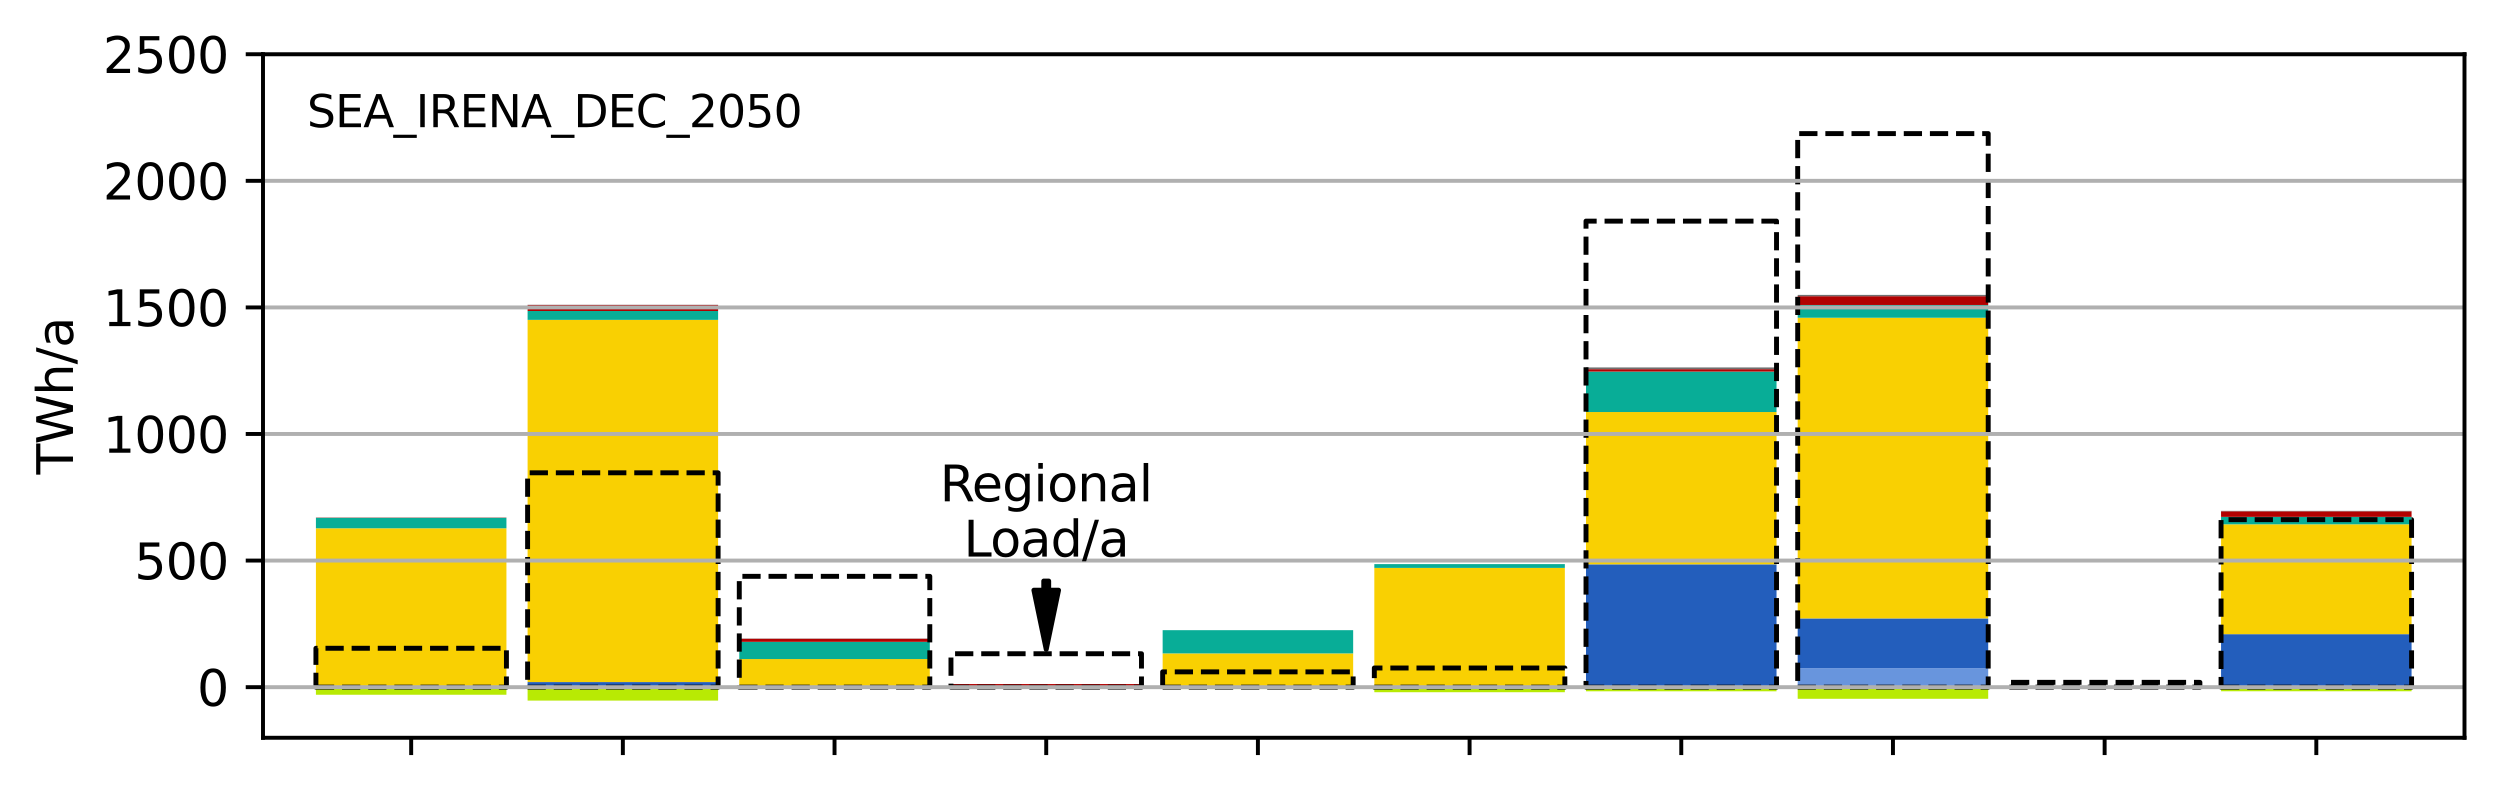 <?xml version="1.0" encoding="utf-8" standalone="no"?>
<!DOCTYPE svg PUBLIC "-//W3C//DTD SVG 1.1//EN"
  "http://www.w3.org/Graphics/SVG/1.1/DTD/svg11.dtd">
<svg xmlns:xlink="http://www.w3.org/1999/xlink" width="506.928pt" height="160.299pt" viewBox="0 0 506.928 160.299" xmlns="http://www.w3.org/2000/svg" version="1.1">
 <defs>
  <style type="text/css">*{stroke-linejoin: round; stroke-linecap: butt}</style>
 </defs>
 <g id="figure_1">
  <g id="patch_1">
   <path d="M 0 160.299 
L 506.928 160.299 
L 506.928 0 
L 0 0 
z
" style="fill: #ffffff"/>
  </g>
  <g id="axes_1">
   <g id="patch_2">
    <path d="M 53.328 149.599 
L 499.728 149.599 
L 499.728 10.999 
L 53.328 10.999 
z
" style="fill: #ffffff"/>
   </g>
   <g id="patch_3">
    <path d="M 64.059 139.333 
L 102.69 139.333 
L 102.69 140.875 
L 64.059 140.875 
z
" clip-path="url(#paddcf9a564)" style="fill: #b8ea04"/>
   </g>
   <g id="patch_4">
    <path d="M 106.982 139.333 
L 145.613 139.333 
L 145.613 142.061 
L 106.982 142.061 
z
" clip-path="url(#paddcf9a564)" style="fill: #b8ea04"/>
   </g>
   <g id="patch_5">
    <path d="M 149.905 139.333 
L 188.536 139.333 
L 188.536 139.512 
L 149.905 139.512 
z
" clip-path="url(#paddcf9a564)" style="fill: #b8ea04"/>
   </g>
   <g id="patch_6">
    <path d="M 192.828 139.333 
L 231.459 139.333 
L 231.459 139.344 
L 192.828 139.344 
z
" clip-path="url(#paddcf9a564)" style="fill: #b8ea04"/>
   </g>
   <g id="patch_7">
    <path d="M 235.751 139.333 
L 274.382 139.333 
L 274.382 139.722 
L 235.751 139.722 
z
" clip-path="url(#paddcf9a564)" style="fill: #b8ea04"/>
   </g>
   <g id="patch_8">
    <path d="M 278.674 139.333 
L 317.305 139.333 
L 317.305 140.361 
L 278.674 140.361 
z
" clip-path="url(#paddcf9a564)" style="fill: #b8ea04"/>
   </g>
   <g id="patch_9">
    <path d="M 321.597 139.333 
L 360.228 139.333 
L 360.228 140.175 
L 321.597 140.175 
z
" clip-path="url(#paddcf9a564)" style="fill: #b8ea04"/>
   </g>
   <g id="patch_10">
    <path d="M 364.52 139.333 
L 403.151 139.333 
L 403.151 141.694 
L 364.52 141.694 
z
" clip-path="url(#paddcf9a564)" style="fill: #b8ea04"/>
   </g>
   <g id="patch_11">
    <path d="M 407.444 139.333 
L 446.074 139.333 
L 446.074 139.336 
L 407.444 139.336 
z
" clip-path="url(#paddcf9a564)" style="fill: #b8ea04"/>
   </g>
   <g id="patch_12">
    <path d="M 450.367 139.333 
L 488.997 139.333 
L 488.997 140.168 
L 450.367 140.168 
z
" clip-path="url(#paddcf9a564)" style="fill: #b8ea04"/>
   </g>
   <g id="patch_13">
    <path d="M 64.059 140.875 
L 102.69 140.875 
L 102.69 140.876 
L 64.059 140.876 
z
" clip-path="url(#paddcf9a564)" style="fill: #ea048a"/>
   </g>
   <g id="patch_14">
    <path d="M 106.982 142.061 
L 145.613 142.061 
L 145.613 142.062 
L 106.982 142.062 
z
" clip-path="url(#paddcf9a564)" style="fill: #ea048a"/>
   </g>
   <g id="patch_15">
    <path d="M 149.905 139.512 
L 188.536 139.512 
L 188.536 139.512 
L 149.905 139.512 
z
" clip-path="url(#paddcf9a564)" style="fill: #ea048a"/>
   </g>
   <g id="patch_16">
    <path d="M 192.828 139.344 
L 231.459 139.344 
L 231.459 139.344 
L 192.828 139.344 
z
" clip-path="url(#paddcf9a564)" style="fill: #ea048a"/>
   </g>
   <g id="patch_17">
    <path d="M 235.751 139.722 
L 274.382 139.722 
L 274.382 139.722 
L 235.751 139.722 
z
" clip-path="url(#paddcf9a564)" style="fill: #ea048a"/>
   </g>
   <g id="patch_18">
    <path d="M 278.674 140.361 
L 317.305 140.361 
L 317.305 140.361 
L 278.674 140.361 
z
" clip-path="url(#paddcf9a564)" style="fill: #ea048a"/>
   </g>
   <g id="patch_19">
    <path d="M 321.597 140.175 
L 360.228 140.175 
L 360.228 140.175 
L 321.597 140.175 
z
" clip-path="url(#paddcf9a564)" style="fill: #ea048a"/>
   </g>
   <g id="patch_20">
    <path d="M 364.52 141.694 
L 403.151 141.694 
L 403.151 141.695 
L 364.52 141.695 
z
" clip-path="url(#paddcf9a564)" style="fill: #ea048a"/>
   </g>
   <g id="patch_21">
    <path d="M 407.444 139.336 
L 446.074 139.336 
L 446.074 139.336 
L 407.444 139.336 
z
" clip-path="url(#paddcf9a564)" style="fill: #ea048a"/>
   </g>
   <g id="patch_22">
    <path d="M 450.367 140.168 
L 488.997 140.168 
L 488.997 140.168 
L 450.367 140.168 
z
" clip-path="url(#paddcf9a564)" style="fill: #ea048a"/>
   </g>
   <g id="patch_23">
    <path d="M 64.059 139.333 
L 102.69 139.333 
L 102.69 139.333 
L 64.059 139.333 
z
" clip-path="url(#paddcf9a564)" style="fill: #6895dd"/>
   </g>
   <g id="patch_24">
    <path d="M 106.982 139.333 
L 145.613 139.333 
L 145.613 139.333 
L 106.982 139.333 
z
" clip-path="url(#paddcf9a564)" style="fill: #6895dd"/>
   </g>
   <g id="patch_25">
    <path d="M 149.905 139.333 
L 188.536 139.333 
L 188.536 139.333 
L 149.905 139.333 
z
" clip-path="url(#paddcf9a564)" style="fill: #6895dd"/>
   </g>
   <g id="patch_26">
    <path d="M 192.828 139.333 
L 231.459 139.333 
L 231.459 139.333 
L 192.828 139.333 
z
" clip-path="url(#paddcf9a564)" style="fill: #6895dd"/>
   </g>
   <g id="patch_27">
    <path d="M 235.751 139.722 
L 274.382 139.722 
L 274.382 139.722 
L 235.751 139.722 
z
" clip-path="url(#paddcf9a564)" style="fill: #6895dd"/>
   </g>
   <g id="patch_28">
    <path d="M 278.674 139.333 
L 317.305 139.333 
L 317.305 139.333 
L 278.674 139.333 
z
" clip-path="url(#paddcf9a564)" style="fill: #6895dd"/>
   </g>
   <g id="patch_29">
    <path d="M 321.597 139.333 
L 360.228 139.333 
L 360.228 139.324 
L 321.597 139.324 
z
" clip-path="url(#paddcf9a564)" style="fill: #6895dd"/>
   </g>
   <g id="patch_30">
    <path d="M 364.52 139.333 
L 403.151 139.333 
L 403.151 135.475 
L 364.52 135.475 
z
" clip-path="url(#paddcf9a564)" style="fill: #6895dd"/>
   </g>
   <g id="patch_31">
    <path d="M 407.444 139.333 
L 446.074 139.333 
L 446.074 139.333 
L 407.444 139.333 
z
" clip-path="url(#paddcf9a564)" style="fill: #6895dd"/>
   </g>
   <g id="patch_32">
    <path d="M 450.367 139.333 
L 488.997 139.333 
L 488.997 139.333 
L 450.367 139.333 
z
" clip-path="url(#paddcf9a564)" style="fill: #6895dd"/>
   </g>
   <g id="patch_33">
    <path d="M 64.059 139.333 
L 102.69 139.333 
L 102.69 139.23 
L 64.059 139.23 
z
" clip-path="url(#paddcf9a564)" style="fill: #235ebc"/>
   </g>
   <g id="patch_34">
    <path d="M 106.982 139.333 
L 145.613 139.333 
L 145.613 138.305 
L 106.982 138.305 
z
" clip-path="url(#paddcf9a564)" style="fill: #235ebc"/>
   </g>
   <g id="patch_35">
    <path d="M 149.905 139.333 
L 188.536 139.333 
L 188.536 139.332 
L 149.905 139.332 
z
" clip-path="url(#paddcf9a564)" style="fill: #235ebc"/>
   </g>
   <g id="patch_36">
    <path d="M 192.828 139.333 
L 231.459 139.333 
L 231.459 139.333 
L 192.828 139.333 
z
" clip-path="url(#paddcf9a564)" style="fill: #235ebc"/>
   </g>
   <g id="patch_37">
    <path d="M 235.751 139.333 
L 274.382 139.333 
L 274.382 139.332 
L 235.751 139.332 
z
" clip-path="url(#paddcf9a564)" style="fill: #235ebc"/>
   </g>
   <g id="patch_38">
    <path d="M 278.674 139.333 
L 317.305 139.333 
L 317.305 139.333 
L 278.674 139.333 
z
" clip-path="url(#paddcf9a564)" style="fill: #235ebc"/>
   </g>
   <g id="patch_39">
    <path d="M 321.597 139.324 
L 360.228 139.324 
L 360.228 114.43 
L 321.597 114.43 
z
" clip-path="url(#paddcf9a564)" style="fill: #235ebc"/>
   </g>
   <g id="patch_40">
    <path d="M 364.52 135.475 
L 403.151 135.475 
L 403.151 125.397 
L 364.52 125.397 
z
" clip-path="url(#paddcf9a564)" style="fill: #235ebc"/>
   </g>
   <g id="patch_41">
    <path d="M 407.444 139.333 
L 446.074 139.333 
L 446.074 139.333 
L 407.444 139.333 
z
" clip-path="url(#paddcf9a564)" style="fill: #235ebc"/>
   </g>
   <g id="patch_42">
    <path d="M 450.367 139.333 
L 488.997 139.333 
L 488.997 128.592 
L 450.367 128.592 
z
" clip-path="url(#paddcf9a564)" style="fill: #235ebc"/>
   </g>
   <g id="patch_43">
    <path d="M 64.059 139.23 
L 102.69 139.23 
L 102.69 107.12 
L 64.059 107.12 
z
" clip-path="url(#paddcf9a564)" style="fill: #f9d002"/>
   </g>
   <g id="patch_44">
    <path d="M 106.982 138.305 
L 145.613 138.305 
L 145.613 64.86 
L 106.982 64.86 
z
" clip-path="url(#paddcf9a564)" style="fill: #f9d002"/>
   </g>
   <g id="patch_45">
    <path d="M 149.905 139.332 
L 188.536 139.332 
L 188.536 133.637 
L 149.905 133.637 
z
" clip-path="url(#paddcf9a564)" style="fill: #f9d002"/>
   </g>
   <g id="patch_46">
    <path d="M 192.828 139.333 
L 231.459 139.333 
L 231.459 139.242 
L 192.828 139.242 
z
" clip-path="url(#paddcf9a564)" style="fill: #f9d002"/>
   </g>
   <g id="patch_47">
    <path d="M 235.751 139.332 
L 274.382 139.332 
L 274.382 132.491 
L 235.751 132.491 
z
" clip-path="url(#paddcf9a564)" style="fill: #f9d002"/>
   </g>
   <g id="patch_48">
    <path d="M 278.674 139.333 
L 317.305 139.333 
L 317.305 115.154 
L 278.674 115.154 
z
" clip-path="url(#paddcf9a564)" style="fill: #f9d002"/>
   </g>
   <g id="patch_49">
    <path d="M 321.597 114.43 
L 360.228 114.43 
L 360.228 83.548 
L 321.597 83.548 
z
" clip-path="url(#paddcf9a564)" style="fill: #f9d002"/>
   </g>
   <g id="patch_50">
    <path d="M 364.52 125.397 
L 403.151 125.397 
L 403.151 64.427 
L 364.52 64.427 
z
" clip-path="url(#paddcf9a564)" style="fill: #f9d002"/>
   </g>
   <g id="patch_51">
    <path d="M 407.444 139.333 
L 446.074 139.333 
L 446.074 139.234 
L 407.444 139.234 
z
" clip-path="url(#paddcf9a564)" style="fill: #f9d002"/>
   </g>
   <g id="patch_52">
    <path d="M 450.367 128.592 
L 488.997 128.592 
L 488.997 106.314 
L 450.367 106.314 
z
" clip-path="url(#paddcf9a564)" style="fill: #f9d002"/>
   </g>
   <g id="patch_53">
    <path d="M 64.059 107.12 
L 102.69 107.12 
L 102.69 104.995 
L 64.059 104.995 
z
" clip-path="url(#paddcf9a564)" style="fill: #08ad97"/>
   </g>
   <g id="patch_54">
    <path d="M 106.982 64.86 
L 145.613 64.86 
L 145.613 63.064 
L 106.982 63.064 
z
" clip-path="url(#paddcf9a564)" style="fill: #08ad97"/>
   </g>
   <g id="patch_55">
    <path d="M 149.905 133.637 
L 188.536 133.637 
L 188.536 130.142 
L 149.905 130.142 
z
" clip-path="url(#paddcf9a564)" style="fill: #08ad97"/>
   </g>
   <g id="patch_56">
    <path d="M 192.828 139.344 
L 231.459 139.344 
L 231.459 139.344 
L 192.828 139.344 
z
" clip-path="url(#paddcf9a564)" style="fill: #08ad97"/>
   </g>
   <g id="patch_57">
    <path d="M 235.751 132.491 
L 274.382 132.491 
L 274.382 127.78 
L 235.751 127.78 
z
" clip-path="url(#paddcf9a564)" style="fill: #08ad97"/>
   </g>
   <g id="patch_58">
    <path d="M 278.674 115.154 
L 317.305 115.154 
L 317.305 114.385 
L 278.674 114.385 
z
" clip-path="url(#paddcf9a564)" style="fill: #08ad97"/>
   </g>
   <g id="patch_59">
    <path d="M 321.597 83.548 
L 360.228 83.548 
L 360.228 75.344 
L 321.597 75.344 
z
" clip-path="url(#paddcf9a564)" style="fill: #08ad97"/>
   </g>
   <g id="patch_60">
    <path d="M 364.52 64.427 
L 403.151 64.427 
L 403.151 61.839 
L 364.52 61.839 
z
" clip-path="url(#paddcf9a564)" style="fill: #08ad97"/>
   </g>
   <g id="patch_61">
    <path d="M 407.444 139.336 
L 446.074 139.336 
L 446.074 139.336 
L 407.444 139.336 
z
" clip-path="url(#paddcf9a564)" style="fill: #08ad97"/>
   </g>
   <g id="patch_62">
    <path d="M 450.367 106.314 
L 488.997 106.314 
L 488.997 104.805 
L 450.367 104.805 
z
" clip-path="url(#paddcf9a564)" style="fill: #08ad97"/>
   </g>
   <g id="patch_63">
    <path d="M 64.059 104.995 
L 102.69 104.995 
L 102.69 104.944 
L 64.059 104.944 
z
" clip-path="url(#paddcf9a564)" style="fill: #b20101"/>
   </g>
   <g id="patch_64">
    <path d="M 106.982 63.064 
L 145.613 63.064 
L 145.613 61.835 
L 106.982 61.835 
z
" clip-path="url(#paddcf9a564)" style="fill: #b20101"/>
   </g>
   <g id="patch_65">
    <path d="M 149.905 130.142 
L 188.536 130.142 
L 188.536 129.524 
L 149.905 129.524 
z
" clip-path="url(#paddcf9a564)" style="fill: #b20101"/>
   </g>
   <g id="patch_66">
    <path d="M 192.828 139.242 
L 231.459 139.242 
L 231.459 138.705 
L 192.828 138.705 
z
" clip-path="url(#paddcf9a564)" style="fill: #b20101"/>
   </g>
   <g id="patch_67">
    <path d="M 235.751 127.78 
L 274.382 127.78 
L 274.382 127.78 
L 235.751 127.78 
z
" clip-path="url(#paddcf9a564)" style="fill: #b20101"/>
   </g>
   <g id="patch_68">
    <path d="M 278.674 114.385 
L 317.305 114.385 
L 317.305 114.385 
L 278.674 114.385 
z
" clip-path="url(#paddcf9a564)" style="fill: #b20101"/>
   </g>
   <g id="patch_69">
    <path d="M 321.597 75.344 
L 360.228 75.344 
L 360.228 74.859 
L 321.597 74.859 
z
" clip-path="url(#paddcf9a564)" style="fill: #b20101"/>
   </g>
   <g id="patch_70">
    <path d="M 364.52 61.839 
L 403.151 61.839 
L 403.151 60.06 
L 364.52 60.06 
z
" clip-path="url(#paddcf9a564)" style="fill: #b20101"/>
   </g>
   <g id="patch_71">
    <path d="M 407.444 139.234 
L 446.074 139.234 
L 446.074 139.205 
L 407.444 139.205 
z
" clip-path="url(#paddcf9a564)" style="fill: #b20101"/>
   </g>
   <g id="patch_72">
    <path d="M 450.367 104.805 
L 488.997 104.805 
L 488.997 103.672 
L 450.367 103.672 
z
" clip-path="url(#paddcf9a564)" style="fill: #b20101"/>
   </g>
   <g id="patch_73">
    <path d="M 64.059 104.944 
L 102.69 104.944 
L 102.69 104.944 
L 64.059 104.944 
z
" clip-path="url(#paddcf9a564)" style="fill: #707070"/>
   </g>
   <g id="patch_74">
    <path d="M 106.982 61.835 
L 145.613 61.835 
L 145.613 61.799 
L 106.982 61.799 
z
" clip-path="url(#paddcf9a564)" style="fill: #707070"/>
   </g>
   <g id="patch_75">
    <path d="M 149.905 129.524 
L 188.536 129.524 
L 188.536 129.473 
L 149.905 129.473 
z
" clip-path="url(#paddcf9a564)" style="fill: #707070"/>
   </g>
   <g id="patch_76">
    <path d="M 192.828 139.344 
L 231.459 139.344 
L 231.459 139.344 
L 192.828 139.344 
z
" clip-path="url(#paddcf9a564)" style="fill: #707070"/>
   </g>
   <g id="patch_77">
    <path d="M 235.751 127.78 
L 274.382 127.78 
L 274.382 127.78 
L 235.751 127.78 
z
" clip-path="url(#paddcf9a564)" style="fill: #707070"/>
   </g>
   <g id="patch_78">
    <path d="M 278.674 114.385 
L 317.305 114.385 
L 317.305 114.375 
L 278.674 114.375 
z
" clip-path="url(#paddcf9a564)" style="fill: #707070"/>
   </g>
   <g id="patch_79">
    <path d="M 321.597 74.859 
L 360.228 74.859 
L 360.228 74.505 
L 321.597 74.505 
z
" clip-path="url(#paddcf9a564)" style="fill: #707070"/>
   </g>
   <g id="patch_80">
    <path d="M 364.52 60.06 
L 403.151 60.06 
L 403.151 59.797 
L 364.52 59.797 
z
" clip-path="url(#paddcf9a564)" style="fill: #707070"/>
   </g>
   <g id="patch_81">
    <path d="M 407.444 139.336 
L 446.074 139.336 
L 446.074 139.336 
L 407.444 139.336 
z
" clip-path="url(#paddcf9a564)" style="fill: #707070"/>
   </g>
   <g id="patch_82">
    <path d="M 450.367 103.672 
L 488.997 103.672 
L 488.997 103.589 
L 450.367 103.589 
z
" clip-path="url(#paddcf9a564)" style="fill: #707070"/>
   </g>
   <g id="patch_83">
    <path d="M 64.059 140.876 
L 102.69 140.876 
L 102.69 140.876 
L 64.059 140.876 
z
" clip-path="url(#paddcf9a564)" style="fill: #70af1d"/>
   </g>
   <g id="patch_84">
    <path d="M 106.982 142.062 
L 145.613 142.062 
L 145.613 142.062 
L 106.982 142.062 
z
" clip-path="url(#paddcf9a564)" style="fill: #70af1d"/>
   </g>
   <g id="patch_85">
    <path d="M 149.905 139.512 
L 188.536 139.512 
L 188.536 139.512 
L 149.905 139.512 
z
" clip-path="url(#paddcf9a564)" style="fill: #70af1d"/>
   </g>
   <g id="patch_86">
    <path d="M 192.828 139.344 
L 231.459 139.344 
L 231.459 139.344 
L 192.828 139.344 
z
" clip-path="url(#paddcf9a564)" style="fill: #70af1d"/>
   </g>
   <g id="patch_87">
    <path d="M 235.751 139.722 
L 274.382 139.722 
L 274.382 139.722 
L 235.751 139.722 
z
" clip-path="url(#paddcf9a564)" style="fill: #70af1d"/>
   </g>
   <g id="patch_88">
    <path d="M 278.674 140.361 
L 317.305 140.361 
L 317.305 140.361 
L 278.674 140.361 
z
" clip-path="url(#paddcf9a564)" style="fill: #70af1d"/>
   </g>
   <g id="patch_89">
    <path d="M 321.597 140.175 
L 360.228 140.175 
L 360.228 140.175 
L 321.597 140.175 
z
" clip-path="url(#paddcf9a564)" style="fill: #70af1d"/>
   </g>
   <g id="patch_90">
    <path d="M 364.52 141.695 
L 403.151 141.695 
L 403.151 141.695 
L 364.52 141.695 
z
" clip-path="url(#paddcf9a564)" style="fill: #70af1d"/>
   </g>
   <g id="patch_91">
    <path d="M 407.444 139.336 
L 446.074 139.336 
L 446.074 139.336 
L 407.444 139.336 
z
" clip-path="url(#paddcf9a564)" style="fill: #70af1d"/>
   </g>
   <g id="patch_92">
    <path d="M 450.367 140.168 
L 488.997 140.168 
L 488.997 140.168 
L 450.367 140.168 
z
" clip-path="url(#paddcf9a564)" style="fill: #70af1d"/>
   </g>
   <g id="patch_93">
    <path d="M 64.059 139.333 
L 102.69 139.333 
L 102.69 131.455 
L 64.059 131.455 
L 64.059 139.333 
z
" clip-path="url(#paddcf9a564)" style="fill: none; stroke-dasharray: 3.7,1.6; stroke-dashoffset: 0; stroke: #000000; stroke-linejoin: miter"/>
   </g>
   <g id="patch_94">
    <path d="M 106.982 139.333 
L 145.613 139.333 
L 145.613 95.869 
L 106.982 95.869 
L 106.982 139.333 
z
" clip-path="url(#paddcf9a564)" style="fill: none; stroke-dasharray: 3.7,1.6; stroke-dashoffset: 0; stroke: #000000; stroke-linejoin: miter"/>
   </g>
   <g id="patch_95">
    <path d="M 149.905 139.333 
L 188.536 139.333 
L 188.536 116.866 
L 149.905 116.866 
L 149.905 139.333 
z
" clip-path="url(#paddcf9a564)" style="fill: none; stroke-dasharray: 3.7,1.6; stroke-dashoffset: 0; stroke: #000000; stroke-linejoin: miter"/>
   </g>
   <g id="patch_96">
    <path d="M 192.828 139.333 
L 231.459 139.333 
L 231.459 132.561 
L 192.828 132.561 
L 192.828 139.333 
z
" clip-path="url(#paddcf9a564)" style="fill: none; stroke-dasharray: 3.7,1.6; stroke-dashoffset: 0; stroke: #000000; stroke-linejoin: miter"/>
   </g>
   <g id="patch_97">
    <path d="M 235.751 139.333 
L 274.382 139.333 
L 274.382 136.238 
L 235.751 136.238 
L 235.751 139.333 
z
" clip-path="url(#paddcf9a564)" style="fill: none; stroke-dasharray: 3.7,1.6; stroke-dashoffset: 0; stroke: #000000; stroke-linejoin: miter"/>
   </g>
   <g id="patch_98">
    <path d="M 278.674 139.333 
L 317.305 139.333 
L 317.305 135.448 
L 278.674 135.448 
L 278.674 139.333 
z
" clip-path="url(#paddcf9a564)" style="fill: none; stroke-dasharray: 3.7,1.6; stroke-dashoffset: 0; stroke: #000000; stroke-linejoin: miter"/>
   </g>
   <g id="patch_99">
    <path d="M 321.597 139.333 
L 360.228 139.333 
L 360.228 44.834 
L 321.597 44.834 
L 321.597 139.333 
z
" clip-path="url(#paddcf9a564)" style="fill: none; stroke-dasharray: 3.7,1.6; stroke-dashoffset: 0; stroke: #000000; stroke-linejoin: miter"/>
   </g>
   <g id="patch_100">
    <path d="M 364.52 139.333 
L 403.151 139.333 
L 403.151 27.086 
L 364.52 27.086 
L 364.52 139.333 
z
" clip-path="url(#paddcf9a564)" style="fill: none; stroke-dasharray: 3.7,1.6; stroke-dashoffset: 0; stroke: #000000; stroke-linejoin: miter"/>
   </g>
   <g id="patch_101">
    <path d="M 407.444 139.333 
L 446.074 139.333 
L 446.074 138.36 
L 407.444 138.36 
L 407.444 139.333 
z
" clip-path="url(#paddcf9a564)" style="fill: none; stroke-dasharray: 3.7,1.6; stroke-dashoffset: 0; stroke: #000000; stroke-linejoin: miter"/>
   </g>
   <g id="patch_102">
    <path d="M 450.367 139.333 
L 488.997 139.333 
L 488.997 105.377 
L 450.367 105.377 
L 450.367 139.333 
z
" clip-path="url(#paddcf9a564)" style="fill: none; stroke-dasharray: 3.7,1.6; stroke-dashoffset: 0; stroke: #000000; stroke-linejoin: miter"/>
   </g>
   <g id="matplotlib.axis_1">
    <g id="xtick_1">
     <g id="line2d_1">
      <defs>
       <path id="m508cf4e9a7" d="M 0 0 
L 0 3.5 
" style="stroke: #000000; stroke-width: 0.8"/>
      </defs>
      <g>
       <use xlink:href="#m508cf4e9a7" x="83.374" y="149.599" style="stroke: #000000; stroke-width: 0.8"/>
      </g>
     </g>
    </g>
    <g id="xtick_2">
     <g id="line2d_2">
      <g>
       <use xlink:href="#m508cf4e9a7" x="126.297" y="149.599" style="stroke: #000000; stroke-width: 0.8"/>
      </g>
     </g>
    </g>
    <g id="xtick_3">
     <g id="line2d_3">
      <g>
       <use xlink:href="#m508cf4e9a7" x="169.22" y="149.599" style="stroke: #000000; stroke-width: 0.8"/>
      </g>
     </g>
    </g>
    <g id="xtick_4">
     <g id="line2d_4">
      <g>
       <use xlink:href="#m508cf4e9a7" x="212.144" y="149.599" style="stroke: #000000; stroke-width: 0.8"/>
      </g>
     </g>
    </g>
    <g id="xtick_5">
     <g id="line2d_5">
      <g>
       <use xlink:href="#m508cf4e9a7" x="255.067" y="149.599" style="stroke: #000000; stroke-width: 0.8"/>
      </g>
     </g>
    </g>
    <g id="xtick_6">
     <g id="line2d_6">
      <g>
       <use xlink:href="#m508cf4e9a7" x="297.99" y="149.599" style="stroke: #000000; stroke-width: 0.8"/>
      </g>
     </g>
    </g>
    <g id="xtick_7">
     <g id="line2d_7">
      <g>
       <use xlink:href="#m508cf4e9a7" x="340.913" y="149.599" style="stroke: #000000; stroke-width: 0.8"/>
      </g>
     </g>
    </g>
    <g id="xtick_8">
     <g id="line2d_8">
      <g>
       <use xlink:href="#m508cf4e9a7" x="383.836" y="149.599" style="stroke: #000000; stroke-width: 0.8"/>
      </g>
     </g>
    </g>
    <g id="xtick_9">
     <g id="line2d_9">
      <g>
       <use xlink:href="#m508cf4e9a7" x="426.759" y="149.599" style="stroke: #000000; stroke-width: 0.8"/>
      </g>
     </g>
    </g>
    <g id="xtick_10">
     <g id="line2d_10">
      <g>
       <use xlink:href="#m508cf4e9a7" x="469.682" y="149.599" style="stroke: #000000; stroke-width: 0.8"/>
      </g>
     </g>
    </g>
   </g>
   <g id="matplotlib.axis_2">
    <g id="ytick_1">
     <g id="line2d_11">
      <path d="M 53.328 139.333 
L 499.728 139.333 
" clip-path="url(#paddcf9a564)" style="fill: none; stroke: #b0b0b0; stroke-width: 0.8; stroke-linecap: square"/>
     </g>
     <g id="line2d_12">
      <defs>
       <path id="m891eeee383" d="M 0 0 
L -3.5 0 
" style="stroke: #000000; stroke-width: 0.8"/>
      </defs>
      <g>
       <use xlink:href="#m891eeee383" x="53.328" y="139.333" style="stroke: #000000; stroke-width: 0.8"/>
      </g>
     </g>
     <g id="text_1">
      <!-- 0 -->
      <g transform="translate(39.966 143.132)scale(0.1 -0.1)">
       <defs>
        <path id="DejaVuSans-30" d="M 2034 4250 
Q 1547 4250 1301 3770 
Q 1056 3291 1056 2328 
Q 1056 1369 1301 889 
Q 1547 409 2034 409 
Q 2525 409 2770 889 
Q 3016 1369 3016 2328 
Q 3016 3291 2770 3770 
Q 2525 4250 2034 4250 
z
M 2034 4750 
Q 2819 4750 3233 4129 
Q 3647 3509 3647 2328 
Q 3647 1150 3233 529 
Q 2819 -91 2034 -91 
Q 1250 -91 836 529 
Q 422 1150 422 2328 
Q 422 3509 836 4129 
Q 1250 4750 2034 4750 
z
" transform="scale(0.016)"/>
       </defs>
       <use xlink:href="#DejaVuSans-30"/>
      </g>
     </g>
    </g>
    <g id="ytick_2">
     <g id="line2d_13">
      <path d="M 53.328 113.666 
L 499.728 113.666 
" clip-path="url(#paddcf9a564)" style="fill: none; stroke: #b0b0b0; stroke-width: 0.8; stroke-linecap: square"/>
     </g>
     <g id="line2d_14">
      <g>
       <use xlink:href="#m891eeee383" x="53.328" y="113.666" style="stroke: #000000; stroke-width: 0.8"/>
      </g>
     </g>
     <g id="text_2">
      <!-- 500 -->
      <g transform="translate(27.241 117.465)scale(0.1 -0.1)">
       <defs>
        <path id="DejaVuSans-35" d="M 691 4666 
L 3169 4666 
L 3169 4134 
L 1269 4134 
L 1269 2991 
Q 1406 3038 1543 3061 
Q 1681 3084 1819 3084 
Q 2600 3084 3056 2656 
Q 3513 2228 3513 1497 
Q 3513 744 3044 326 
Q 2575 -91 1722 -91 
Q 1428 -91 1123 -41 
Q 819 9 494 109 
L 494 744 
Q 775 591 1075 516 
Q 1375 441 1709 441 
Q 2250 441 2565 725 
Q 2881 1009 2881 1497 
Q 2881 1984 2565 2268 
Q 2250 2553 1709 2553 
Q 1456 2553 1204 2497 
Q 953 2441 691 2322 
L 691 4666 
z
" transform="scale(0.016)"/>
       </defs>
       <use xlink:href="#DejaVuSans-35"/>
       <use xlink:href="#DejaVuSans-30" x="63.623"/>
       <use xlink:href="#DejaVuSans-30" x="127.246"/>
      </g>
     </g>
    </g>
    <g id="ytick_3">
     <g id="line2d_15">
      <path d="M 53.328 87.999 
L 499.728 87.999 
" clip-path="url(#paddcf9a564)" style="fill: none; stroke: #b0b0b0; stroke-width: 0.8; stroke-linecap: square"/>
     </g>
     <g id="line2d_16">
      <g>
       <use xlink:href="#m891eeee383" x="53.328" y="87.999" style="stroke: #000000; stroke-width: 0.8"/>
      </g>
     </g>
     <g id="text_3">
      <!-- 1000 -->
      <g transform="translate(20.878 91.798)scale(0.1 -0.1)">
       <defs>
        <path id="DejaVuSans-31" d="M 794 531 
L 1825 531 
L 1825 4091 
L 703 3866 
L 703 4441 
L 1819 4666 
L 2450 4666 
L 2450 531 
L 3481 531 
L 3481 0 
L 794 0 
L 794 531 
z
" transform="scale(0.016)"/>
       </defs>
       <use xlink:href="#DejaVuSans-31"/>
       <use xlink:href="#DejaVuSans-30" x="63.623"/>
       <use xlink:href="#DejaVuSans-30" x="127.246"/>
       <use xlink:href="#DejaVuSans-30" x="190.869"/>
      </g>
     </g>
    </g>
    <g id="ytick_4">
     <g id="line2d_17">
      <path d="M 53.328 62.333 
L 499.728 62.333 
" clip-path="url(#paddcf9a564)" style="fill: none; stroke: #b0b0b0; stroke-width: 0.8; stroke-linecap: square"/>
     </g>
     <g id="line2d_18">
      <g>
       <use xlink:href="#m891eeee383" x="53.328" y="62.333" style="stroke: #000000; stroke-width: 0.8"/>
      </g>
     </g>
     <g id="text_4">
      <!-- 1500 -->
      <g transform="translate(20.878 66.132)scale(0.1 -0.1)">
       <use xlink:href="#DejaVuSans-31"/>
       <use xlink:href="#DejaVuSans-35" x="63.623"/>
       <use xlink:href="#DejaVuSans-30" x="127.246"/>
       <use xlink:href="#DejaVuSans-30" x="190.869"/>
      </g>
     </g>
    </g>
    <g id="ytick_5">
     <g id="line2d_19">
      <path d="M 53.328 36.666 
L 499.728 36.666 
" clip-path="url(#paddcf9a564)" style="fill: none; stroke: #b0b0b0; stroke-width: 0.8; stroke-linecap: square"/>
     </g>
     <g id="line2d_20">
      <g>
       <use xlink:href="#m891eeee383" x="53.328" y="36.666" style="stroke: #000000; stroke-width: 0.8"/>
      </g>
     </g>
     <g id="text_5">
      <!-- 2000 -->
      <g transform="translate(20.878 40.465)scale(0.1 -0.1)">
       <defs>
        <path id="DejaVuSans-32" d="M 1228 531 
L 3431 531 
L 3431 0 
L 469 0 
L 469 531 
Q 828 903 1448 1529 
Q 2069 2156 2228 2338 
Q 2531 2678 2651 2914 
Q 2772 3150 2772 3378 
Q 2772 3750 2511 3984 
Q 2250 4219 1831 4219 
Q 1534 4219 1204 4116 
Q 875 4013 500 3803 
L 500 4441 
Q 881 4594 1212 4672 
Q 1544 4750 1819 4750 
Q 2544 4750 2975 4387 
Q 3406 4025 3406 3419 
Q 3406 3131 3298 2873 
Q 3191 2616 2906 2266 
Q 2828 2175 2409 1742 
Q 1991 1309 1228 531 
z
" transform="scale(0.016)"/>
       </defs>
       <use xlink:href="#DejaVuSans-32"/>
       <use xlink:href="#DejaVuSans-30" x="63.623"/>
       <use xlink:href="#DejaVuSans-30" x="127.246"/>
       <use xlink:href="#DejaVuSans-30" x="190.869"/>
      </g>
     </g>
    </g>
    <g id="ytick_6">
     <g id="line2d_21">
      <path d="M 53.328 10.999 
L 499.728 10.999 
" clip-path="url(#paddcf9a564)" style="fill: none; stroke: #b0b0b0; stroke-width: 0.8; stroke-linecap: square"/>
     </g>
     <g id="line2d_22">
      <g>
       <use xlink:href="#m891eeee383" x="53.328" y="10.999" style="stroke: #000000; stroke-width: 0.8"/>
      </g>
     </g>
     <g id="text_6">
      <!-- 2500 -->
      <g transform="translate(20.878 14.798)scale(0.1 -0.1)">
       <use xlink:href="#DejaVuSans-32"/>
       <use xlink:href="#DejaVuSans-35" x="63.623"/>
       <use xlink:href="#DejaVuSans-30" x="127.246"/>
       <use xlink:href="#DejaVuSans-30" x="190.869"/>
      </g>
     </g>
    </g>
    <g id="text_7">
     <!-- TWh/a -->
     <g transform="translate(14.798 96.214)rotate(-90)scale(0.1 -0.1)">
      <defs>
       <path id="DejaVuSans-54" d="M -19 4666 
L 3928 4666 
L 3928 4134 
L 2272 4134 
L 2272 0 
L 1638 0 
L 1638 4134 
L -19 4134 
L -19 4666 
z
" transform="scale(0.016)"/>
       <path id="DejaVuSans-57" d="M 213 4666 
L 850 4666 
L 1831 722 
L 2809 4666 
L 3519 4666 
L 4500 722 
L 5478 4666 
L 6119 4666 
L 4947 0 
L 4153 0 
L 3169 4050 
L 2175 0 
L 1381 0 
L 213 4666 
z
" transform="scale(0.016)"/>
       <path id="DejaVuSans-68" d="M 3513 2113 
L 3513 0 
L 2938 0 
L 2938 2094 
Q 2938 2591 2744 2837 
Q 2550 3084 2163 3084 
Q 1697 3084 1428 2787 
Q 1159 2491 1159 1978 
L 1159 0 
L 581 0 
L 581 4863 
L 1159 4863 
L 1159 2956 
Q 1366 3272 1645 3428 
Q 1925 3584 2291 3584 
Q 2894 3584 3203 3211 
Q 3513 2838 3513 2113 
z
" transform="scale(0.016)"/>
       <path id="DejaVuSans-2f" d="M 1625 4666 
L 2156 4666 
L 531 -594 
L 0 -594 
L 1625 4666 
z
" transform="scale(0.016)"/>
       <path id="DejaVuSans-61" d="M 2194 1759 
Q 1497 1759 1228 1600 
Q 959 1441 959 1056 
Q 959 750 1161 570 
Q 1363 391 1709 391 
Q 2188 391 2477 730 
Q 2766 1069 2766 1631 
L 2766 1759 
L 2194 1759 
z
M 3341 1997 
L 3341 0 
L 2766 0 
L 2766 531 
Q 2569 213 2275 61 
Q 1981 -91 1556 -91 
Q 1019 -91 701 211 
Q 384 513 384 1019 
Q 384 1609 779 1909 
Q 1175 2209 1959 2209 
L 2766 2209 
L 2766 2266 
Q 2766 2663 2505 2880 
Q 2244 3097 1772 3097 
Q 1472 3097 1187 3025 
Q 903 2953 641 2809 
L 641 3341 
Q 956 3463 1253 3523 
Q 1550 3584 1831 3584 
Q 2591 3584 2966 3190 
Q 3341 2797 3341 1997 
z
" transform="scale(0.016)"/>
      </defs>
      <use xlink:href="#DejaVuSans-54"/>
      <use xlink:href="#DejaVuSans-57" x="61.084"/>
      <use xlink:href="#DejaVuSans-68" x="159.961"/>
      <use xlink:href="#DejaVuSans-2f" x="223.34"/>
      <use xlink:href="#DejaVuSans-61" x="257.031"/>
     </g>
    </g>
   </g>
   <g id="patch_103">
    <path d="M 53.328 149.599 
L 53.328 10.999 
" style="fill: none; stroke: #000000; stroke-width: 0.8; stroke-linejoin: miter; stroke-linecap: square"/>
   </g>
   <g id="patch_104">
    <path d="M 499.728 149.599 
L 499.728 10.999 
" style="fill: none; stroke: #000000; stroke-width: 0.8; stroke-linejoin: miter; stroke-linecap: square"/>
   </g>
   <g id="patch_105">
    <path d="M 53.328 149.599 
L 499.728 149.599 
" style="fill: none; stroke: #000000; stroke-width: 0.8; stroke-linejoin: miter; stroke-linecap: square"/>
   </g>
   <g id="patch_106">
    <path d="M 53.328 10.999 
L 499.728 10.999 
" style="fill: none; stroke: #000000; stroke-width: 0.8; stroke-linejoin: miter; stroke-linecap: square"/>
   </g>
   <g id="patch_107">
    <path d="M 212.644 117.819 
Q 212.644 118.748 212.644 119.677 
L 214.644 119.677 
Q 213.394 125.678 212.144 131.679 
Q 210.894 125.678 209.644 119.677 
L 211.644 119.677 
Q 211.644 118.748 211.644 117.819 
L 212.644 117.819 
z
" style="stroke: #000000; stroke-linecap: round"/>
   </g>
   <g id="text_8">
    <!-- Regional -->
    <g transform="translate(190.573 101.66)scale(0.1 -0.1)">
     <defs>
      <path id="DejaVuSans-52" d="M 2841 2188 
Q 3044 2119 3236 1894 
Q 3428 1669 3622 1275 
L 4263 0 
L 3584 0 
L 2988 1197 
Q 2756 1666 2539 1819 
Q 2322 1972 1947 1972 
L 1259 1972 
L 1259 0 
L 628 0 
L 628 4666 
L 2053 4666 
Q 2853 4666 3247 4331 
Q 3641 3997 3641 3322 
Q 3641 2881 3436 2590 
Q 3231 2300 2841 2188 
z
M 1259 4147 
L 1259 2491 
L 2053 2491 
Q 2509 2491 2742 2702 
Q 2975 2913 2975 3322 
Q 2975 3731 2742 3939 
Q 2509 4147 2053 4147 
L 1259 4147 
z
" transform="scale(0.016)"/>
      <path id="DejaVuSans-65" d="M 3597 1894 
L 3597 1613 
L 953 1613 
Q 991 1019 1311 708 
Q 1631 397 2203 397 
Q 2534 397 2845 478 
Q 3156 559 3463 722 
L 3463 178 
Q 3153 47 2828 -22 
Q 2503 -91 2169 -91 
Q 1331 -91 842 396 
Q 353 884 353 1716 
Q 353 2575 817 3079 
Q 1281 3584 2069 3584 
Q 2775 3584 3186 3129 
Q 3597 2675 3597 1894 
z
M 3022 2063 
Q 3016 2534 2758 2815 
Q 2500 3097 2075 3097 
Q 1594 3097 1305 2825 
Q 1016 2553 972 2059 
L 3022 2063 
z
" transform="scale(0.016)"/>
      <path id="DejaVuSans-67" d="M 2906 1791 
Q 2906 2416 2648 2759 
Q 2391 3103 1925 3103 
Q 1463 3103 1205 2759 
Q 947 2416 947 1791 
Q 947 1169 1205 825 
Q 1463 481 1925 481 
Q 2391 481 2648 825 
Q 2906 1169 2906 1791 
z
M 3481 434 
Q 3481 -459 3084 -895 
Q 2688 -1331 1869 -1331 
Q 1566 -1331 1297 -1286 
Q 1028 -1241 775 -1147 
L 775 -588 
Q 1028 -725 1275 -790 
Q 1522 -856 1778 -856 
Q 2344 -856 2625 -561 
Q 2906 -266 2906 331 
L 2906 616 
Q 2728 306 2450 153 
Q 2172 0 1784 0 
Q 1141 0 747 490 
Q 353 981 353 1791 
Q 353 2603 747 3093 
Q 1141 3584 1784 3584 
Q 2172 3584 2450 3431 
Q 2728 3278 2906 2969 
L 2906 3500 
L 3481 3500 
L 3481 434 
z
" transform="scale(0.016)"/>
      <path id="DejaVuSans-69" d="M 603 3500 
L 1178 3500 
L 1178 0 
L 603 0 
L 603 3500 
z
M 603 4863 
L 1178 4863 
L 1178 4134 
L 603 4134 
L 603 4863 
z
" transform="scale(0.016)"/>
      <path id="DejaVuSans-6f" d="M 1959 3097 
Q 1497 3097 1228 2736 
Q 959 2375 959 1747 
Q 959 1119 1226 758 
Q 1494 397 1959 397 
Q 2419 397 2687 759 
Q 2956 1122 2956 1747 
Q 2956 2369 2687 2733 
Q 2419 3097 1959 3097 
z
M 1959 3584 
Q 2709 3584 3137 3096 
Q 3566 2609 3566 1747 
Q 3566 888 3137 398 
Q 2709 -91 1959 -91 
Q 1206 -91 779 398 
Q 353 888 353 1747 
Q 353 2609 779 3096 
Q 1206 3584 1959 3584 
z
" transform="scale(0.016)"/>
      <path id="DejaVuSans-6e" d="M 3513 2113 
L 3513 0 
L 2938 0 
L 2938 2094 
Q 2938 2591 2744 2837 
Q 2550 3084 2163 3084 
Q 1697 3084 1428 2787 
Q 1159 2491 1159 1978 
L 1159 0 
L 581 0 
L 581 3500 
L 1159 3500 
L 1159 2956 
Q 1366 3272 1645 3428 
Q 1925 3584 2291 3584 
Q 2894 3584 3203 3211 
Q 3513 2838 3513 2113 
z
" transform="scale(0.016)"/>
      <path id="DejaVuSans-6c" d="M 603 4863 
L 1178 4863 
L 1178 0 
L 603 0 
L 603 4863 
z
" transform="scale(0.016)"/>
     </defs>
     <use xlink:href="#DejaVuSans-52"/>
     <use xlink:href="#DejaVuSans-65" x="64.982"/>
     <use xlink:href="#DejaVuSans-67" x="126.506"/>
     <use xlink:href="#DejaVuSans-69" x="189.982"/>
     <use xlink:href="#DejaVuSans-6f" x="217.766"/>
     <use xlink:href="#DejaVuSans-6e" x="278.947"/>
     <use xlink:href="#DejaVuSans-61" x="342.326"/>
     <use xlink:href="#DejaVuSans-6c" x="403.605"/>
    </g>
    <!-- Load/a -->
    <g transform="translate(195.399 112.857)scale(0.1 -0.1)">
     <defs>
      <path id="DejaVuSans-4c" d="M 628 4666 
L 1259 4666 
L 1259 531 
L 3531 531 
L 3531 0 
L 628 0 
L 628 4666 
z
" transform="scale(0.016)"/>
      <path id="DejaVuSans-64" d="M 2906 2969 
L 2906 4863 
L 3481 4863 
L 3481 0 
L 2906 0 
L 2906 525 
Q 2725 213 2448 61 
Q 2172 -91 1784 -91 
Q 1150 -91 751 415 
Q 353 922 353 1747 
Q 353 2572 751 3078 
Q 1150 3584 1784 3584 
Q 2172 3584 2448 3432 
Q 2725 3281 2906 2969 
z
M 947 1747 
Q 947 1113 1208 752 
Q 1469 391 1925 391 
Q 2381 391 2643 752 
Q 2906 1113 2906 1747 
Q 2906 2381 2643 2742 
Q 2381 3103 1925 3103 
Q 1469 3103 1208 2742 
Q 947 2381 947 1747 
z
" transform="scale(0.016)"/>
     </defs>
     <use xlink:href="#DejaVuSans-4c"/>
     <use xlink:href="#DejaVuSans-6f" x="53.963"/>
     <use xlink:href="#DejaVuSans-61" x="115.145"/>
     <use xlink:href="#DejaVuSans-64" x="176.424"/>
     <use xlink:href="#DejaVuSans-2f" x="239.9"/>
     <use xlink:href="#DejaVuSans-61" x="273.592"/>
    </g>
   </g>
   <g id="text_9">
    <!-- SEA_IRENA_DEC_2050 -->
    <g transform="translate(62.256 25.789)scale(0.09 -0.09)">
     <defs>
      <path id="DejaVuSans-53" d="M 3425 4513 
L 3425 3897 
Q 3066 4069 2747 4153 
Q 2428 4238 2131 4238 
Q 1616 4238 1336 4038 
Q 1056 3838 1056 3469 
Q 1056 3159 1242 3001 
Q 1428 2844 1947 2747 
L 2328 2669 
Q 3034 2534 3370 2195 
Q 3706 1856 3706 1288 
Q 3706 609 3251 259 
Q 2797 -91 1919 -91 
Q 1588 -91 1214 -16 
Q 841 59 441 206 
L 441 856 
Q 825 641 1194 531 
Q 1563 422 1919 422 
Q 2459 422 2753 634 
Q 3047 847 3047 1241 
Q 3047 1584 2836 1778 
Q 2625 1972 2144 2069 
L 1759 2144 
Q 1053 2284 737 2584 
Q 422 2884 422 3419 
Q 422 4038 858 4394 
Q 1294 4750 2059 4750 
Q 2388 4750 2728 4690 
Q 3069 4631 3425 4513 
z
" transform="scale(0.016)"/>
      <path id="DejaVuSans-45" d="M 628 4666 
L 3578 4666 
L 3578 4134 
L 1259 4134 
L 1259 2753 
L 3481 2753 
L 3481 2222 
L 1259 2222 
L 1259 531 
L 3634 531 
L 3634 0 
L 628 0 
L 628 4666 
z
" transform="scale(0.016)"/>
      <path id="DejaVuSans-41" d="M 2188 4044 
L 1331 1722 
L 3047 1722 
L 2188 4044 
z
M 1831 4666 
L 2547 4666 
L 4325 0 
L 3669 0 
L 3244 1197 
L 1141 1197 
L 716 0 
L 50 0 
L 1831 4666 
z
" transform="scale(0.016)"/>
      <path id="DejaVuSans-5f" d="M 3263 -1063 
L 3263 -1509 
L -63 -1509 
L -63 -1063 
L 3263 -1063 
z
" transform="scale(0.016)"/>
      <path id="DejaVuSans-49" d="M 628 4666 
L 1259 4666 
L 1259 0 
L 628 0 
L 628 4666 
z
" transform="scale(0.016)"/>
      <path id="DejaVuSans-4e" d="M 628 4666 
L 1478 4666 
L 3547 763 
L 3547 4666 
L 4159 4666 
L 4159 0 
L 3309 0 
L 1241 3903 
L 1241 0 
L 628 0 
L 628 4666 
z
" transform="scale(0.016)"/>
      <path id="DejaVuSans-44" d="M 1259 4147 
L 1259 519 
L 2022 519 
Q 2988 519 3436 956 
Q 3884 1394 3884 2338 
Q 3884 3275 3436 3711 
Q 2988 4147 2022 4147 
L 1259 4147 
z
M 628 4666 
L 1925 4666 
Q 3281 4666 3915 4102 
Q 4550 3538 4550 2338 
Q 4550 1131 3912 565 
Q 3275 0 1925 0 
L 628 0 
L 628 4666 
z
" transform="scale(0.016)"/>
      <path id="DejaVuSans-43" d="M 4122 4306 
L 4122 3641 
Q 3803 3938 3442 4084 
Q 3081 4231 2675 4231 
Q 1875 4231 1450 3742 
Q 1025 3253 1025 2328 
Q 1025 1406 1450 917 
Q 1875 428 2675 428 
Q 3081 428 3442 575 
Q 3803 722 4122 1019 
L 4122 359 
Q 3791 134 3420 21 
Q 3050 -91 2638 -91 
Q 1578 -91 968 557 
Q 359 1206 359 2328 
Q 359 3453 968 4101 
Q 1578 4750 2638 4750 
Q 3056 4750 3426 4639 
Q 3797 4528 4122 4306 
z
" transform="scale(0.016)"/>
     </defs>
     <use xlink:href="#DejaVuSans-53"/>
     <use xlink:href="#DejaVuSans-45" x="63.477"/>
     <use xlink:href="#DejaVuSans-41" x="126.66"/>
     <use xlink:href="#DejaVuSans-5f" x="195.068"/>
     <use xlink:href="#DejaVuSans-49" x="245.068"/>
     <use xlink:href="#DejaVuSans-52" x="274.561"/>
     <use xlink:href="#DejaVuSans-45" x="344.043"/>
     <use xlink:href="#DejaVuSans-4e" x="407.227"/>
     <use xlink:href="#DejaVuSans-41" x="482.031"/>
     <use xlink:href="#DejaVuSans-5f" x="550.439"/>
     <use xlink:href="#DejaVuSans-44" x="600.439"/>
     <use xlink:href="#DejaVuSans-45" x="677.441"/>
     <use xlink:href="#DejaVuSans-43" x="740.625"/>
     <use xlink:href="#DejaVuSans-5f" x="810.449"/>
     <use xlink:href="#DejaVuSans-32" x="860.449"/>
     <use xlink:href="#DejaVuSans-30" x="924.072"/>
     <use xlink:href="#DejaVuSans-35" x="987.695"/>
     <use xlink:href="#DejaVuSans-30" x="1051.318"/>
    </g>
   </g>
  </g>
 </g>
 <defs>
  <clipPath id="paddcf9a564">
   <rect x="53.328" y="10.999" width="446.4" height="138.6"/>
  </clipPath>
 </defs>
</svg>
